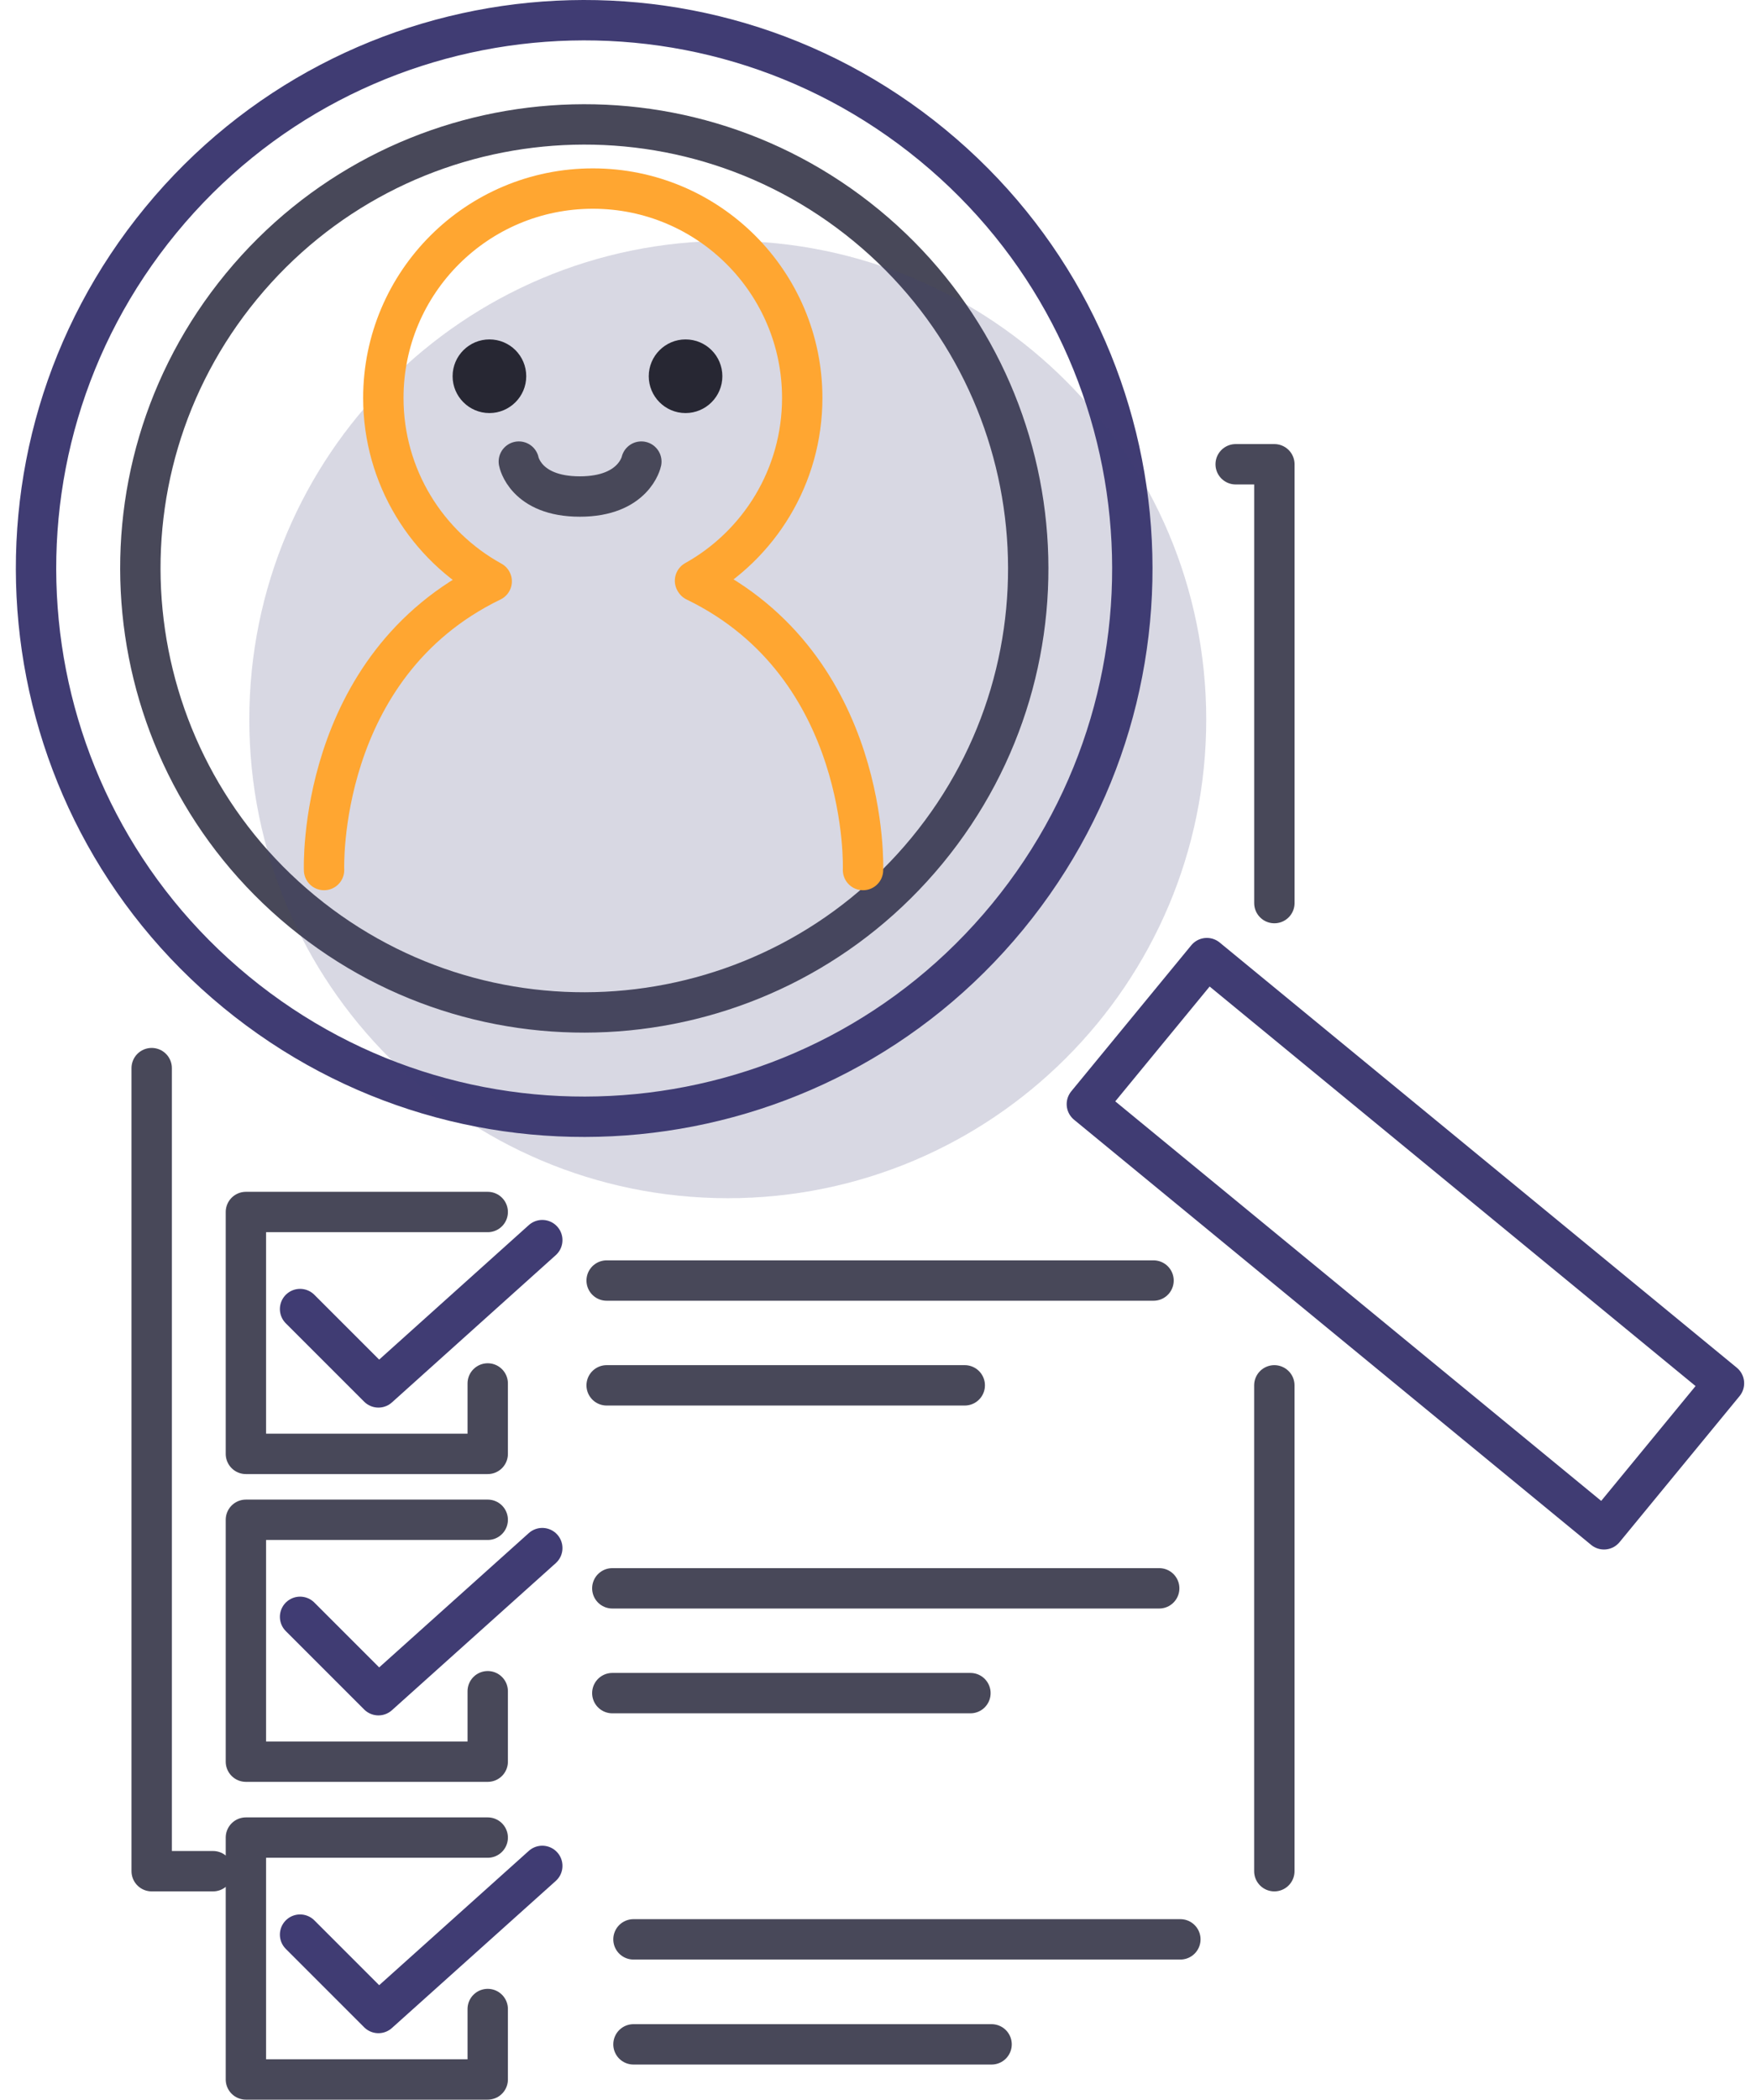 <svg width="87" height="104" viewBox="0 0 87 104" fill="none" xmlns="http://www.w3.org/2000/svg">
<path d="M14.867 80.085L18.749 83.967L26.867 76.681" stroke="#403C73" stroke-width="2" stroke-miterlimit="10" stroke-linecap="round" stroke-linejoin="round"/>
<path d="M24.164 68.525V72.014H12.183V60.033H24.164" stroke="#484859" stroke-width="2" stroke-miterlimit="10" stroke-linecap="round" stroke-linejoin="round"/>
<path d="M14.867 64.84L18.749 68.721L26.867 61.426" stroke="#403C73" stroke-width="2" stroke-miterlimit="10" stroke-linecap="round" stroke-linejoin="round"/>
<path d="M24.164 83.77V87.259H12.183V75.278H24.164" stroke="#484859" stroke-width="2" stroke-miterlimit="10" stroke-linecap="round" stroke-linejoin="round"/>
<path d="M24.164 99.511V103H12.183V91.019H24.164" stroke="#484859" stroke-width="2" stroke-miterlimit="10" stroke-linecap="round" stroke-linejoin="round"/>
<path d="M14.867 95.826L18.749 99.708L26.867 92.422" stroke="#403C73" stroke-width="2" stroke-miterlimit="10" stroke-linecap="round" stroke-linejoin="round"/>
<path d="M46.19 7.179C57.778 16.701 59.443 33.816 49.922 45.405C40.4 56.993 23.285 58.658 11.696 49.136C0.108 39.615 -1.557 22.499 7.964 10.911C17.486 -0.677 34.611 -2.342 46.19 7.179Z" stroke="#403C73" stroke-width="2" stroke-miterlimit="10" stroke-linecap="round" stroke-linejoin="round"/>
<path d="M59.793 47.457L53.848 54.69L79.468 75.75L85.413 68.517L59.793 47.457Z" stroke="#403C73" stroke-width="2" stroke-miterlimit="10" stroke-linecap="round" stroke-linejoin="round"/>
<path d="M42.917 11.164C52.298 18.88 53.654 32.741 45.938 42.122C38.222 51.503 24.361 52.859 14.98 45.143C5.599 37.427 4.243 23.566 11.959 14.185C19.675 4.804 33.536 3.457 42.917 11.164Z" stroke="#484859" stroke-width="2" stroke-miterlimit="10" stroke-linecap="round" stroke-linejoin="round"/>
<g clip-path="url(#clip0_360_52949)">
<path d="M59.762 35.64C59.762 48.734 49.146 59.35 36.052 59.35C22.967 59.341 12.352 48.734 12.352 35.64C12.352 22.546 22.967 11.931 36.061 11.931C49.146 11.931 59.762 22.546 59.762 35.64Z" fill="#403C73" fill-opacity="0.2"/>
</g>
<path d="M16.055 43.095C16.055 43.095 15.672 33.003 24.361 28.794C21.162 27.036 18.992 23.622 18.992 19.712C18.992 13.979 23.64 9.34 29.374 9.34C35.107 9.34 39.746 13.988 39.746 19.712C39.746 23.603 37.604 26.998 34.434 28.766L34.453 28.794C43.141 33.003 42.758 43.095 42.758 43.095" stroke="#FFA631" stroke-width="2" stroke-miterlimit="10" stroke-linecap="round" stroke-linejoin="round"/>
<path d="M63.136 92.684V68.619" stroke="#484859" stroke-width="2" stroke-miterlimit="10" stroke-linecap="round" stroke-linejoin="round"/>
<path d="M7.515 52.906V92.684H10.554" stroke="#484859" stroke-width="2" stroke-miterlimit="10" stroke-linecap="round" stroke-linejoin="round"/>
<path d="M63.138 44.732V22.996H61.221" stroke="#484859" stroke-width="2" stroke-miterlimit="10" stroke-linecap="round" stroke-linejoin="round"/>
<path d="M30.056 63.428H57.151" stroke="#484859" stroke-width="2" stroke-miterlimit="10" stroke-linecap="round" stroke-linejoin="round"/>
<path d="M30.056 68.619H47.798" stroke="#484859" stroke-width="2" stroke-miterlimit="10" stroke-linecap="round" stroke-linejoin="round"/>
<path d="M30.337 78.673H57.432" stroke="#484859" stroke-width="2" stroke-miterlimit="10" stroke-linecap="round" stroke-linejoin="round"/>
<path d="M30.337 83.864H48.079" stroke="#484859" stroke-width="2" stroke-miterlimit="10" stroke-linecap="round" stroke-linejoin="round"/>
<path d="M31.385 96.06H58.48" stroke="#484859" stroke-width="2" stroke-miterlimit="10" stroke-linecap="round" stroke-linejoin="round"/>
<path d="M31.385 101.261H49.127" stroke="#484859" stroke-width="2" stroke-miterlimit="10" stroke-linecap="round" stroke-linejoin="round"/>
<path d="M26.072 18.636C26.072 19.646 25.248 20.46 24.248 20.46C23.238 20.46 22.424 19.637 22.424 18.636C22.424 17.626 23.247 16.812 24.248 16.812C25.258 16.812 26.072 17.626 26.072 18.636Z" fill="#272733"/>
<path d="M35.789 18.636C35.789 19.646 34.966 20.46 33.965 20.46C32.955 20.46 32.142 19.637 32.142 18.636C32.142 17.626 32.965 16.812 33.965 16.812C34.975 16.812 35.789 17.626 35.789 18.636Z" fill="#272733"/>
<path d="M25.705 22.864C25.705 22.864 26.023 24.594 28.726 24.594C31.42 24.594 31.775 22.864 31.775 22.864" stroke="#484859" stroke-width="2" stroke-miterlimit="10" stroke-linecap="round" stroke-linejoin="round"/>
<defs>
<clipPath id="clip0_360_52949">
<rect width="47.41" height="47.41" fill="white" transform="translate(12.352 11.931)"/>
</clipPath>
</defs>
</svg>
